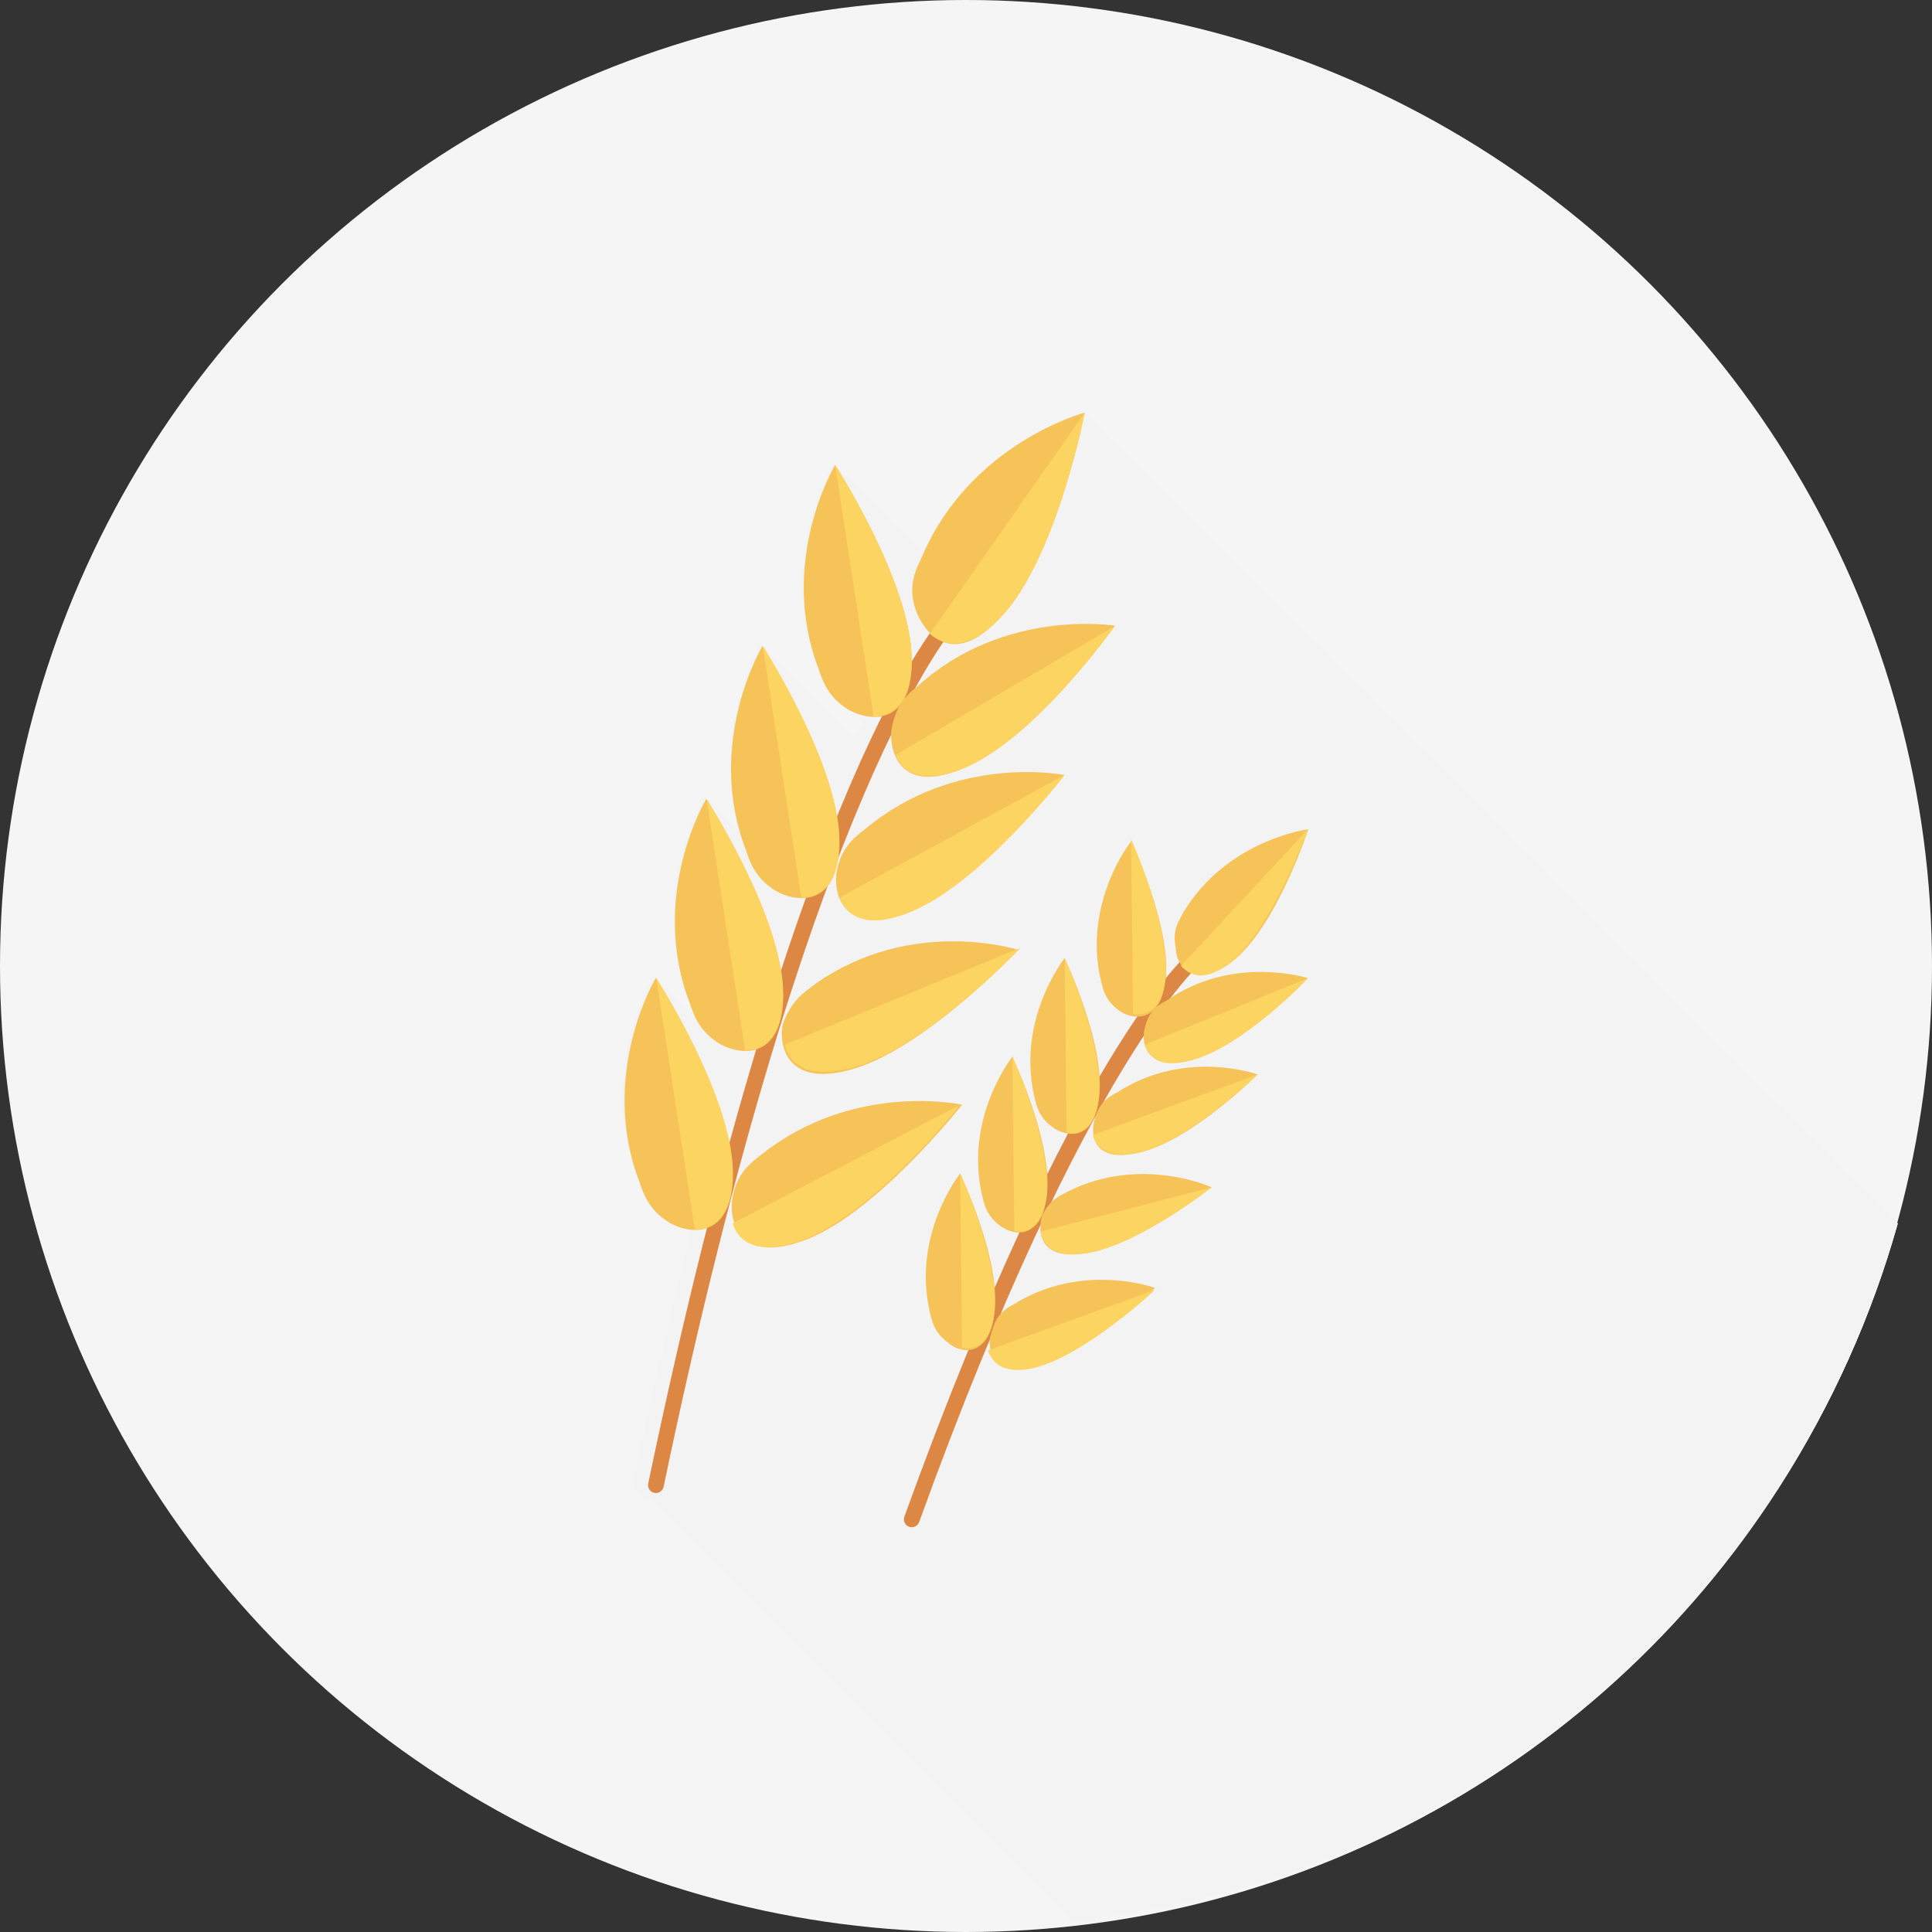<?xml version="1.0"?>
<svg xmlns="http://www.w3.org/2000/svg" xmlns:xlink="http://www.w3.org/1999/xlink" version="1.1" id="Capa_1" x="0px" y="0px" viewBox="0 0 512 512" style="enable-background:new 0 0 512 512;" xml:space="preserve" width="512px" height="512px" class=""><rect x="0" y="0" width="512" height="512" fill="#333333" stroke="none"/><g><g>
	<circle style="fill:#F5F5F5" cx="256" cy="256" r="256" data-original="#334D5C" class="" data-old_color="#334D5C"/>
	<path style="fill:#F5F5F5" d="M244.752,146.643l-23.954-23.954c0,0-15.414,25.621-4.27,54.366   c1.042,3.229,2.708,7.499,8.02,10.623c1.562,0.521,3.229,1.562,5.312,1.562c-1.042,2.083-2.083,4.27-3.229,6.353l-25.1-25.1   c0,0-13.331,22.392-5.832,49.575l-9.061-9.061c0,0-15.414,25.621-4.27,54.366c0.521,1.042,1.042,2.083,1.562,3.749L173.305,258.5   c0,0-15.414,25.621-4.27,54.366c1.041,3.229,2.708,7.499,8.02,10.623c1.562,1.042,3.749,1.562,6.353,1.562   c-4.791,19.684-10.103,41.556-15.414,66.135c-0.521,2.708,1.042,5.832,4.27,6.353c0,0,0,0,0.521,0l111.44,111.44   c105.087-10.311,190.906-85.507,218.714-184.762l-215.486-214.86C287.453,109.357,258.083,117.377,244.752,146.643z" data-original="#334D5C" class="" data-old_color="#334D5C"/>
	<path style="fill:#F5F5F5" d="M196.843,278.392c-0.521,1.042-0.521,2.083-1.042,3.229l-4.791-4.791   C193.094,277.871,194.656,278.392,196.843,278.392z" data-original="#334D5C" class="" data-old_color="#334D5C"/>
</g><path style="fill:#F3F3F3" d="M244.752,146.643l-23.954-23.954c0,0-15.414,25.621-4.27,54.366  c1.042,3.229,2.708,7.499,8.02,10.623c1.562,0.521,3.229,1.562,5.312,1.562c-1.042,2.083-2.083,4.27-3.229,6.353l-25.1-25.1  c0,0-13.331,22.392-5.832,49.575l-9.061-9.061c0,0-15.414,25.621-4.27,54.366c0.521,1.042,1.042,2.083,1.562,3.749L173.305,258.5  c0,0-15.414,25.621-4.27,54.366c1.041,3.229,2.708,7.499,8.02,10.623c1.562,1.042,3.749,1.562,6.353,1.562  c-4.791,19.684-10.103,41.556-15.414,66.135c-0.521,2.708,1.042,5.832,4.27,6.353c0,0,0,0,0.521,0l111.44,111.44  c105.087-10.311,190.906-85.507,218.714-184.762l-215.486-214.86C287.453,109.357,258.083,117.377,244.752,146.643z" data-original="#000000" class="active-path" data-old_color="#000000"/><path style="fill:#F3F3F3" d="M196.843,278.392c-0.521,1.042-0.521,2.083-1.042,3.229l-4.791-4.791  C193.094,277.871,194.656,278.392,196.843,278.392z" data-original="#000000" class="active-path" data-old_color="#000000"/><path style="fill:#F5F5F5" d="M196.843,278.392c-2.083,0-4.27-0.521-5.832-1.562l4.791,4.791  C196.322,280.579,196.843,279.434,196.843,278.392z" data-original="#334D5C" class="" data-old_color="#334D5C"/><path style="fill:#F3F3F3" d="M196.843,278.392c-2.083,0-4.27-0.521-5.832-1.562l4.791,4.791  C196.322,280.579,196.843,279.434,196.843,278.392z" data-original="#000000" class="active-path" data-old_color="#000000"/><path style="fill:#F3F3F3" d="M196.843,278.392c-2.083,0-4.27-0.521-5.832-1.562l4.791,4.791  C196.322,280.579,196.843,279.434,196.843,278.392z" data-original="#000000" class="active-path" data-old_color="#000000"/><path style="fill:#DC8744;" d="M173.828,395.665c-0.141,0-0.283-0.015-0.427-0.044c-1.126-0.235-1.849-1.338-1.614-2.464  c39.145-187.771,77.355-229.204,78.962-230.876c0.797-0.831,2.114-0.856,2.945-0.058c0.828,0.797,0.855,2.112,0.06,2.942  c-0.46,0.487-39.135,42.946-77.889,228.842C175.66,394.989,174.793,395.665,173.828,395.665z" data-original="#DC8744"/><path style="fill:#F6C358;" d="M265.061,163.723c14.893-15.414,22.392-54.366,22.392-54.366s-30.412,8.02-43.222,38.431  c-1.562,3.229-3.749,7.499-1.562,13.852C244.752,167.473,252.251,177.575,265.061,163.723z" data-original="#F6C358"/><path style="fill:#FCD462" d="M287.453,109.357c0,0-7.499,38.952-22.392,54.366c-8.54,9.061-14.893,7.499-18.643,4.27  L287.453,109.357z" data-original="#FCD462" class=""/><path style="fill:#F6C358;" d="M241.627,174.972c0-20.309-20.309-51.762-20.309-51.762s-15.414,25.621-4.27,54.366  c1.042,3.229,2.708,7.499,8.02,10.623C229.858,190.906,241.627,193.094,241.627,174.972z" data-original="#F6C358"/><path style="fill:#FCD462" d="M221.318,123.209c0,0,20.309,31.453,20.309,51.762c0,11.769-5.312,14.893-10.103,14.893  L221.318,123.209z" data-original="#FCD462" class=""/><path style="fill:#F6C358;" d="M254.958,203.717c19.164-7.499,40.514-37.91,40.514-37.91s-29.37-4.791-52.283,16.039  c-2.708,2.083-5.832,4.791-6.978,11.769C235.691,198.926,238.399,210.695,254.958,203.717z" data-original="#F6C358"/><path style="fill:#FCD462" d="M295.473,165.91c0,0-21.871,30.412-40.514,37.911c-11.248,4.27-16.039,0.521-17.601-3.749  L295.473,165.91z" data-original="#FCD462" class=""/><path style="fill:#F6C358;" d="M222.36,222.985c0-20.309-20.309-51.762-20.309-51.762s-15.414,25.621-4.27,54.366  c1.042,3.229,2.708,7.499,8.02,10.623C210.695,238.919,222.36,241.107,222.36,222.985z" data-original="#F6C358"/><path style="fill:#FCD462" d="M202.155,171.222c0,0,20.309,31.453,20.309,51.762c0,11.769-5.312,14.893-10.103,14.893  L202.155,171.222z" data-original="#FCD462" class=""/><path style="fill:#F6C358;" d="M239.961,242.148c19.164-6.978,42.076-36.765,42.076-36.765s-28.745-5.832-52.804,14.373  c-2.708,2.083-6.353,4.791-7.499,11.248C220.797,236.316,222.985,247.98,239.961,242.148z" data-original="#F6C358"/><path style="fill:#FCD462" d="M282.142,205.383c0,0-22.913,29.891-42.076,36.765c-11.248,4.27-16.039,0-17.601-4.27  L282.142,205.383z" data-original="#FCD462" class=""/><path style="fill:#F6C358;" d="M207.466,263.499c0-20.309-20.309-51.762-20.309-51.762s-15.414,25.621-4.27,54.366  c1.041,3.229,2.708,7.499,8.02,10.623C195.697,279.434,207.466,281.621,207.466,263.499z" data-original="#F6C358"/><path style="fill:#FCD462" d="M187.261,211.736c0,0,20.309,31.453,20.309,51.762c0,11.769-5.312,14.893-10.103,14.893  L187.261,211.736z" data-original="#FCD462" class=""/><path style="fill:#F6C358;" d="M224.547,283.704c19.684-4.791,45.305-31.974,45.305-31.974s-28.225-9.061-53.845,9.061  c-2.708,2.083-6.353,4.27-8.54,10.623C206.425,275.684,207.466,287.974,224.547,283.704z" data-original="#F6C358"/><path style="fill:#FCD462" d="M270.373,251.209c0,0-25.621,27.183-45.305,31.974c-11.769,2.708-16.039-1.562-17.081-6.353  L270.373,251.209z" data-original="#FCD462" class=""/><path style="fill:#F6C358;" d="M194.135,310.887c0-20.309-20.309-51.762-20.309-51.762s-15.414,25.621-4.27,54.366  c1.042,3.229,2.708,7.499,8.02,10.623C182.366,326.926,194.135,329.009,194.135,310.887z" data-original="#F6C358"/><path style="fill:#FCD462" d="M173.93,259.229c0,0,20.309,31.453,20.309,51.762c0,11.769-5.312,14.893-10.103,14.893  L173.93,259.229z" data-original="#FCD462" class=""/><path style="fill:#F6C358;" d="M212.257,329.009c19.164-6.353,42.701-36.244,42.701-36.244s-28.745-6.353-53.325,13.331  c-2.708,2.083-6.353,4.791-7.499,11.248C193.094,322.656,195.177,334.945,212.257,329.009z" data-original="#F6C358"/><path style="fill:#FCD462" d="M254.438,292.765c0,0-22.913,29.37-42.701,36.244c-11.248,3.749-16.039,0-17.601-4.791  L254.438,292.765z" data-original="#FCD462" class=""/><path style="fill:#DC8744;" d="M241.627,404.727c-0.235,0-0.474-0.041-0.708-0.125c-1.082-0.391-1.642-1.584-1.251-2.667  c44.99-124.525,75.126-149.285,76.388-150.279c0.902-0.711,2.214-0.555,2.926,0.348c0.71,0.902,0.556,2.208-0.342,2.921  c-0.334,0.268-30.67,25.581-75.052,148.426C243.28,404.199,242.48,404.727,241.627,404.727z" data-original="#DC8744"/><path style="fill:#F6C358;" d="M326.405,254.958c11.769-9.061,20.309-35.203,20.309-35.203s-21.351,2.708-33.015,21.871  c-1.042,2.083-3.229,4.791-2.083,9.582C311.408,254.958,315.678,262.978,326.405,254.958z" data-original="#F6C358"/><path style="fill:#FCD462" d="M346.61,219.756c0,0-9.061,25.621-20.309,35.203c-6.978,5.312-10.623,3.749-13.331,1.042  L346.61,219.756z" data-original="#FCD462" class=""/><path style="fill:#F6C358;" d="M308.804,260.27c2.083-13.852-9.061-37.286-9.061-37.286s-12.81,16.039-8.02,36.765  c0.521,2.083,1.041,5.312,4.791,8.02C299.222,269.852,307.242,272.039,308.804,260.27z" data-original="#F6C358"/><path style="fill:#FCD462" d="M299.743,222.36c0,0,10.623,23.434,9.061,37.286c-1.042,8.02-4.791,9.582-8.54,9.061L299.743,222.36z  " data-original="#FCD462" class=""/><path style="fill:#F6C358;" d="M315.157,281.1c13.852-3.229,31.453-21.871,31.453-21.871s-19.684-6.353-37.286,5.832  c-2.083,1.042-4.791,2.708-5.832,6.978C302.347,275.684,302.971,283.704,315.157,281.1z" data-original="#F6C358"/><path style="fill:#FCD462" d="M346.61,259.229c0,0-17.601,18.643-31.453,21.871c-8.02,2.083-10.623-1.042-11.769-4.27  L346.61,259.229z" data-original="#FCD462" class=""/><path style="fill:#F6C358;" d="M291.203,291.203c2.083-13.852-9.061-37.286-9.061-37.286s-12.81,16.039-8.02,36.765  c0.521,2.083,1.042,5.312,4.791,8.02C281.621,300.784,289.64,303.492,291.203,291.203z" data-original="#F6C358"/><path style="fill:#FCD462" d="M282.142,253.917c0,0,10.623,23.434,9.061,37.286c-1.042,8.02-4.791,9.582-8.54,9.061  L282.142,253.917z" data-original="#FCD462" class=""/><path style="fill:#F6C358;" d="M301.305,305.575c13.852-2.708,31.974-20.83,31.974-20.83s-19.164-6.978-37.286,4.791  c-2.083,1.042-4.791,2.708-5.832,6.978C289.015,299.743,289.015,308.283,301.305,305.575z" data-original="#F6C358"/><path style="fill:#FCD462" d="M333.279,284.745c0,0-18.643,18.122-31.974,20.83c-8.02,1.562-10.623-1.562-11.769-4.791  L333.279,284.745z" data-original="#FCD462" class=""/><path style="fill:#F6C358;" d="M277.351,317.344c2.083-13.852-9.061-37.286-9.061-37.286s-12.81,16.039-8.02,36.765  c0.521,2.083,1.042,5.312,4.791,8.02C267.769,326.926,275.164,329.634,277.351,317.344z" data-original="#F6C358"/><path style="fill:#FCD462" d="M268.29,279.954c0,0,10.623,23.434,9.061,37.286c-1.042,8.02-4.791,9.582-8.54,9.061L268.29,279.954z  " data-original="#FCD462" class=""/><path style="fill:#F6C358;" d="M286.932,332.238c13.852-1.562,34.161-17.601,34.161-17.601s-18.643-8.54-37.91,1.042  c-2.083,1.041-4.791,2.083-6.978,6.353C275.164,325.364,274.643,333.904,286.932,332.238z" data-original="#F6C358"/><path style="fill:#FCD462" d="M321.094,314.636c0,0-20.309,16.039-34.161,17.601c-8.02,1.042-10.623-2.708-11.248-5.832  L321.094,314.636z" data-original="#FCD462" class=""/><path style="fill:#F6C358;" d="M263.499,348.277c2.083-13.852-9.061-37.286-9.061-37.286s-12.81,16.039-8.02,36.765  c0.521,2.083,1.041,5.312,4.791,8.02C253.917,358.379,261.832,360.566,263.499,348.277z" data-original="#F6C358"/><path style="fill:#FCD462" d="M254.438,310.887c0,0,10.623,23.434,9.061,37.286c-1.042,8.02-4.791,9.582-8.54,9.061  L254.438,310.887z" data-original="#FCD462" class=""/><path style="fill:#F6C358;" d="M273.601,362.129c13.852-2.708,32.495-20.83,32.495-20.83s-19.164-6.978-37.286,4.27  c-2.083,1.042-4.791,2.708-5.832,6.978C261.312,356.296,261.832,364.732,273.601,362.129z" data-original="#F6C358"/><path style="fill:#FCD462" d="M306.096,341.819c0,0-18.643,17.601-32.495,20.83c-8.02,1.562-10.623-1.562-11.769-4.791  L306.096,341.819z" data-original="#FCD462" class=""/></g> </svg>
